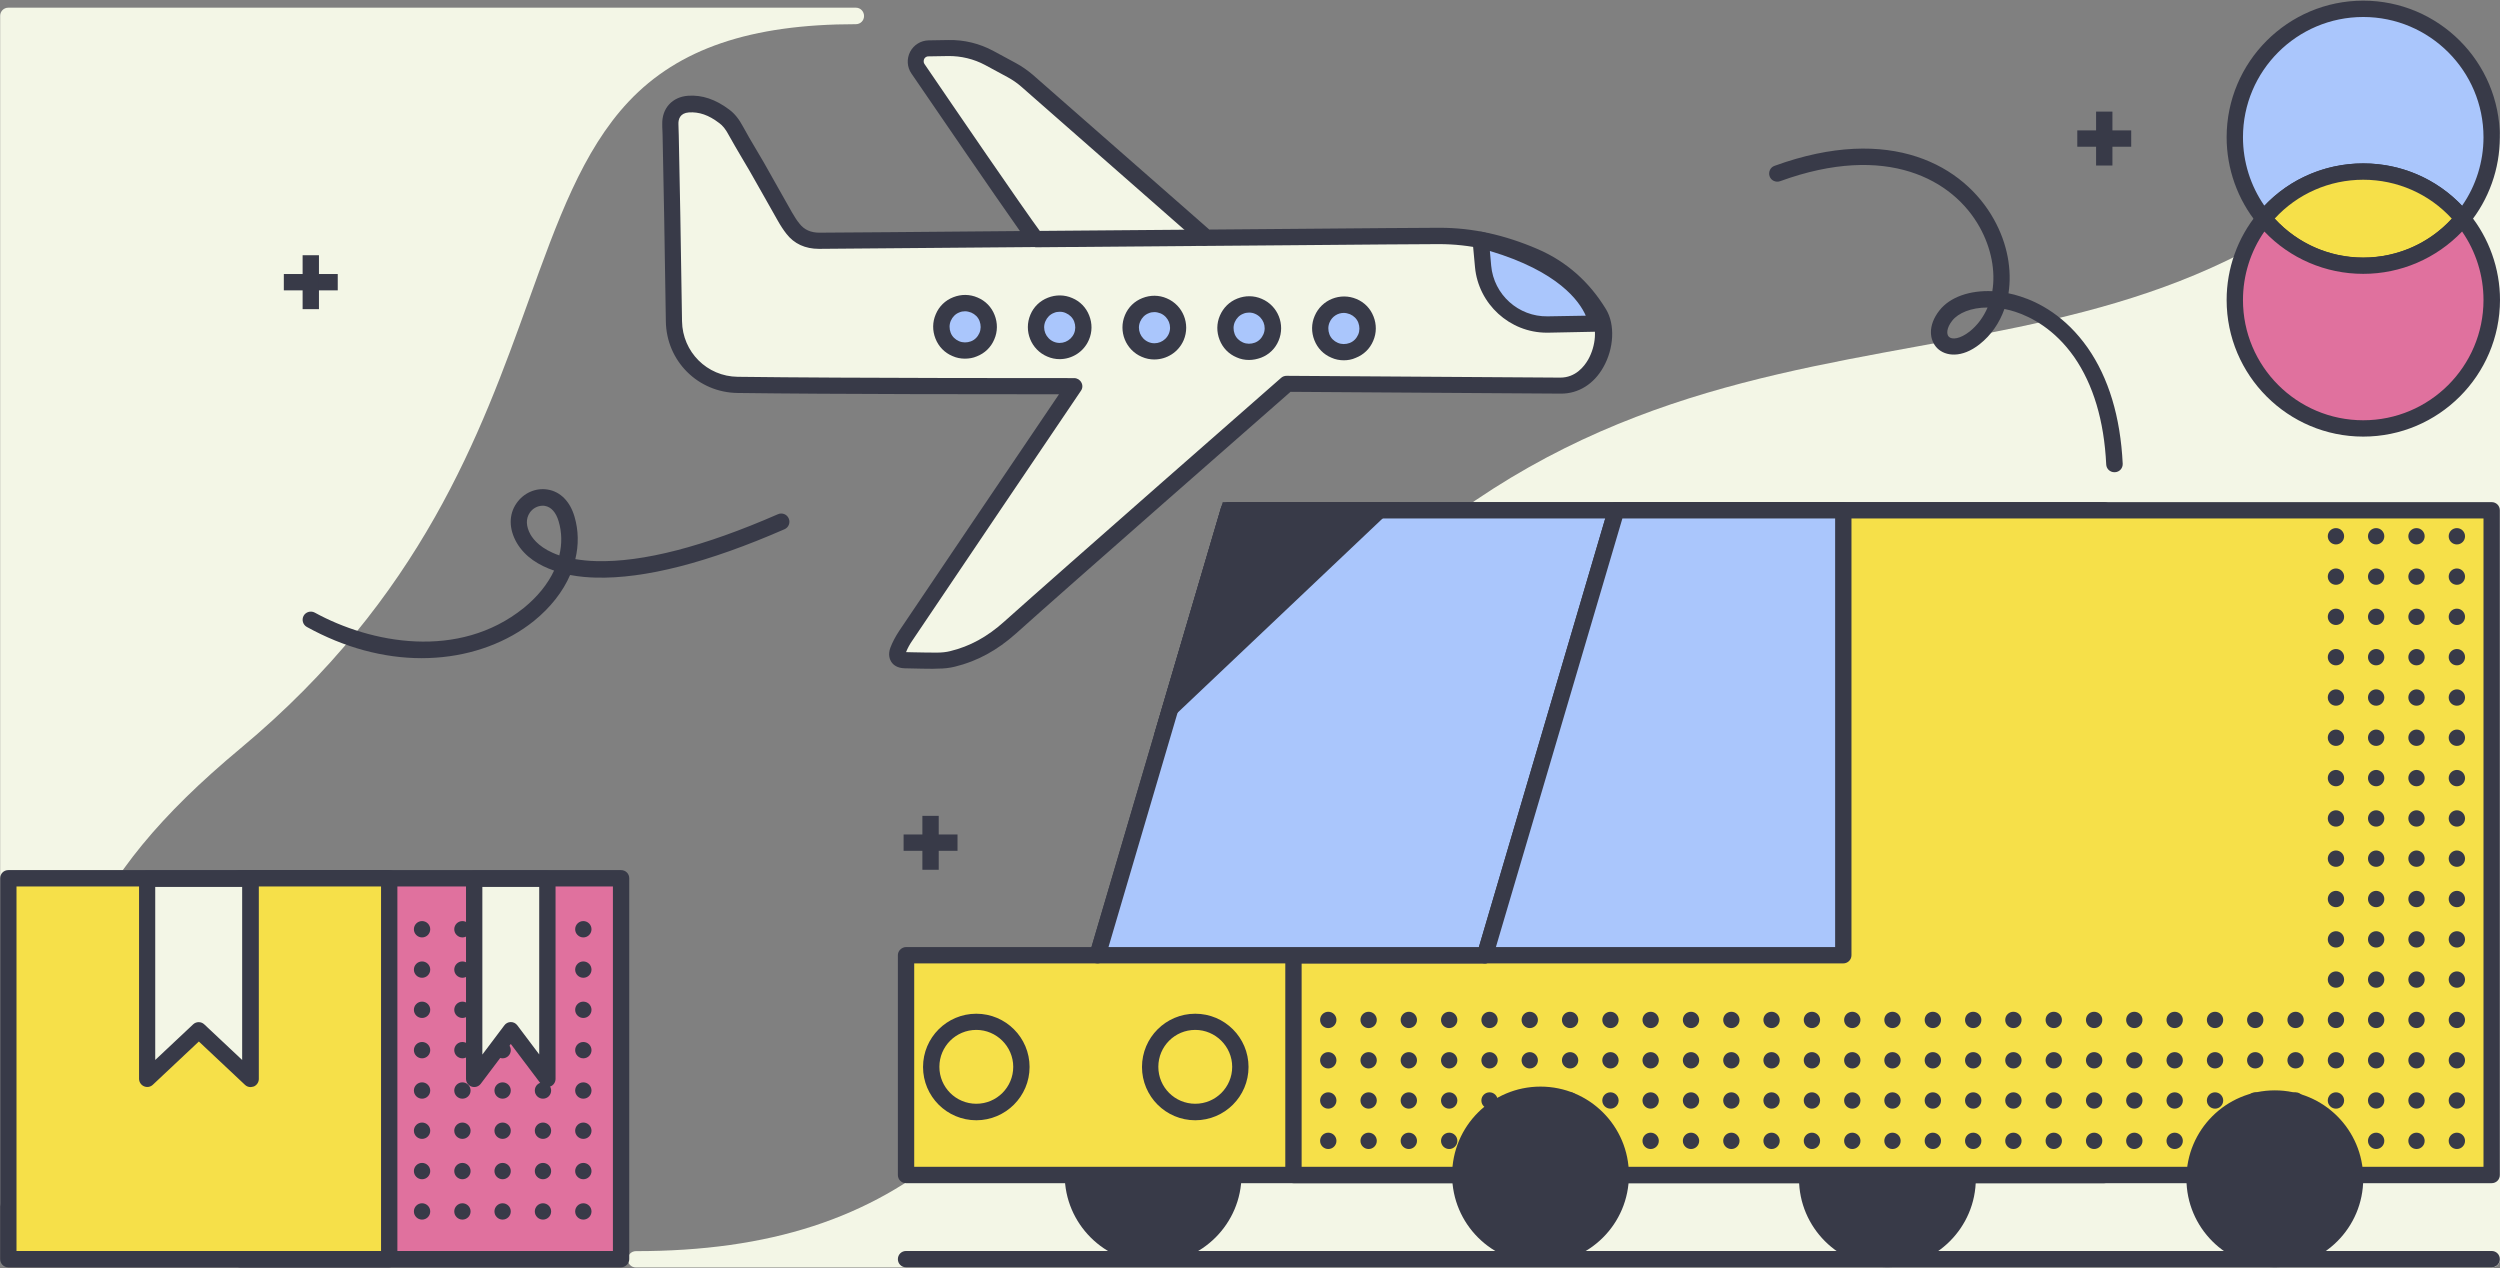 <?xml version="1.0" encoding="UTF-8"?>
<svg width="1530px" height="776px" viewBox="0 0 1530 776" version="1.1" xmlns="http://www.w3.org/2000/svg" xmlns:xlink="http://www.w3.org/1999/xlink">
    <rect x="0" y="0" width="1530" height="776" fill="#808080" stroke="none"/>
    <!-- Generator: Sketch 59.1 (86144) - https://sketch.com -->
    <title>abstract-shipping</title>
    <desc>Created with Sketch.</desc>
    <g id="Page-1" stroke="none" stroke-width="1" fill="none" fill-rule="evenodd">
        <g id="abstract-shipping" transform="translate(-195, -152)" fill-rule="nonzero">
            <g id="Group" transform="translate(195, 152)">
                <path d="M1513,62.2 C1502,58 1489.7,61 1481.6,70 C1388.2,172.8 1284.2,191.8 1174,211.9 C1060.1,232.7 942.4,254.1 826.9,369.4 C767.9,428.3 728.6,494.3 694,552.6 C659.9,610 627.6,664.2 582.3,703 C532.2,745.8 470.9,765.7 389.2,765.7 C386.4,765.7 384.2,767.9 384.2,770.7 C384.2,773.5 386.4,775.7 389.2,775.7 L1525,775.7 C1527.8,775.7 1530,773.5 1530,770.7 L1530,87.2 C1529.9,75.8 1523.4,66.2 1513,62.2 Z" id="Path" fill="#F3F6E6"></path>
                <g transform="translate(549, 307)">
                    <path d="M606.1,360.3 C576.3,360.3 552,384.6 552,414.4 C552,444.2 576.3,468.5 606.1,468.5 C635.9,468.5 660.2,444.2 660.2,414.4 C660.2,384.6 636,360.3 606.1,360.3 Z" id="Path" fill="#383A48"></path>
                    <path d="M156.7,358 C126.9,358 102.6,382.3 102.6,412.1 C102.6,441.9 126.9,466.2 156.7,466.2 C186.5,466.2 210.8,441.9 210.8,412.1 C210.8,382.3 186.5,358 156.7,358 Z" id="Path" fill="#383A48"></path>
                    <g>
                        <polygon id="Path" fill="#F6E049" points="738.8 5.3 203 5.3 122.7 277.6 5.5 277.6 5.5 412.1 738.8 412.1"></polygon>
                        <path d="M738.8,417.1 L5.5,417.1 C2.7,417.1 0.5,414.9 0.5,412.1 L0.5,277.6 C0.5,276.3 1,275 2,274.1 C2.9,273.2 4.2,272.6 5.5,272.6 L119,272.6 L198.2,3.9 C198.8,1.8 200.8,0.3 203,0.3 L738.8,0.3 C741.6,0.3 743.8,2.5 743.8,5.3 L743.8,412.1 C743.8,414.9 741.6,417.1 738.8,417.1 Z M10.5,407.1 L733.8,407.1 L733.8,10.3 L206.7,10.3 L127.5,279 C126.9,281.1 124.9,282.6 122.7,282.6 L10.5,282.6 L10.5,407.1 Z" id="Shape" fill="#383A48"></path>
                    </g>
                    <g transform="translate(237, 0)">
                        <polygon id="Path" fill="#F6E049" points="738.9 5.3 203.1 5.3 122.8 277.6 5.6 277.6 5.6 412.1 738.9 412.1"></polygon>
                        <path d="M738.9,417.1 L5.6,417.1 C2.8,417.1 0.6,414.9 0.6,412.1 L0.6,277.6 C0.6,276.3 1.1,275 2.1,274.1 C3,273.2 4.3,272.6 5.6,272.6 L119.1,272.6 L198.3,3.9 C198.9,1.8 200.9,0.3 203.1,0.3 L738.9,0.3 C741.7,0.3 743.9,2.5 743.9,5.3 L743.9,412.1 C743.9,414.9 741.7,417.1 738.9,417.1 Z M10.6,407.1 L733.9,407.1 L733.9,10.3 L206.8,10.3 L127.6,279 C127,281.1 125,282.6 122.8,282.6 L10.6,282.6 L10.6,407.1 Z" id="Shape" fill="#383A48"></path>
                    </g>
                    <g transform="translate(258, 16)" fill="#383A48" id="Oval">
                        <circle cx="696.6" cy="5.2" r="5"></circle>
                        <circle cx="696.6" cy="29.9" r="5"></circle>
                        <circle cx="696.6" cy="54.5" r="5"></circle>
                        <circle cx="696.6" cy="79.2" r="5"></circle>
                        <circle cx="696.6" cy="103.9" r="5"></circle>
                        <circle cx="696.6" cy="128.5" r="5"></circle>
                        <circle cx="696.6" cy="153.2" r="5"></circle>
                        <circle cx="696.6" cy="177.9" r="5"></circle>
                        <circle cx="696.6" cy="202.5" r="5"></circle>
                        <circle cx="696.6" cy="227.2" r="5"></circle>
                        <circle cx="696.6" cy="251.9" r="5"></circle>
                        <circle cx="696.6" cy="276.5" r="5"></circle>
                        <circle cx="696.6" cy="301.2" r="5"></circle>
                        <circle cx="696.6" cy="325.9" r="5"></circle>
                        <circle cx="696.6" cy="350.5" r="5"></circle>
                        <circle cx="696.6" cy="375.2" r="5"></circle>
                        <circle cx="671.9" cy="5.2" r="5"></circle>
                        <circle cx="671.9" cy="29.9" r="5"></circle>
                        <circle cx="671.9" cy="54.5" r="5"></circle>
                        <circle cx="671.9" cy="79.2" r="5"></circle>
                        <circle cx="671.9" cy="103.9" r="5"></circle>
                        <circle cx="671.9" cy="128.5" r="5"></circle>
                        <circle cx="671.9" cy="153.2" r="5"></circle>
                        <circle cx="671.9" cy="177.9" r="5"></circle>
                        <circle cx="671.9" cy="202.5" r="5"></circle>
                        <circle cx="671.9" cy="227.2" r="5"></circle>
                        <circle cx="671.9" cy="251.9" r="5"></circle>
                        <circle cx="671.9" cy="276.5" r="5"></circle>
                        <circle cx="671.9" cy="301.2" r="5"></circle>
                        <circle cx="671.9" cy="325.9" r="5"></circle>
                        <circle cx="671.9" cy="350.5" r="5"></circle>
                        <circle cx="671.9" cy="375.2" r="5"></circle>
                        <circle cx="647.2" cy="5.2" r="5"></circle>
                        <circle cx="647.2" cy="29.9" r="5"></circle>
                        <circle cx="647.2" cy="54.5" r="5"></circle>
                        <circle cx="647.2" cy="79.2" r="5"></circle>
                        <circle cx="647.2" cy="103.9" r="5"></circle>
                        <circle cx="647.2" cy="128.5" r="5"></circle>
                        <circle cx="647.2" cy="153.2" r="5"></circle>
                        <circle cx="647.2" cy="177.9" r="5"></circle>
                        <circle cx="647.2" cy="202.5" r="5"></circle>
                        <circle cx="647.2" cy="227.2" r="5"></circle>
                        <circle cx="647.2" cy="251.9" r="5"></circle>
                        <circle cx="647.2" cy="276.5" r="5"></circle>
                        <circle cx="647.2" cy="301.2" r="5"></circle>
                        <circle cx="647.2" cy="325.9" r="5"></circle>
                        <circle cx="647.2" cy="350.5" r="5"></circle>
                        <circle cx="647.2" cy="375.2" r="5"></circle>
                        <circle cx="622.6" cy="5.2" r="5"></circle>
                        <circle cx="622.6" cy="29.9" r="5"></circle>
                        <circle cx="622.6" cy="54.5" r="5"></circle>
                        <circle cx="622.6" cy="79.2" r="5"></circle>
                        <circle cx="622.6" cy="103.9" r="5"></circle>
                        <circle cx="622.6" cy="128.5" r="5"></circle>
                        <circle cx="622.6" cy="153.2" r="5"></circle>
                        <circle cx="622.6" cy="177.9" r="5"></circle>
                        <circle cx="622.6" cy="202.5" r="5"></circle>
                        <circle cx="622.6" cy="227.2" r="5"></circle>
                        <circle cx="622.6" cy="251.9" r="5"></circle>
                        <circle cx="622.6" cy="276.5" r="5"></circle>
                        <circle cx="622.6" cy="301.2" r="5"></circle>
                        <circle cx="622.6" cy="325.9" r="5"></circle>
                        <circle cx="622.6" cy="350.5" r="5"></circle>
                        <circle cx="622.6" cy="375.2" r="5"></circle>
                        <circle cx="597.9" cy="301.2" r="5"></circle>
                        <circle cx="597.9" cy="325.9" r="5"></circle>
                        <circle cx="597.9" cy="350.5" r="5"></circle>
                        <circle cx="597.9" cy="375.2" r="5"></circle>
                        <circle cx="573.2" cy="301.2" r="5"></circle>
                        <circle cx="573.2" cy="325.9" r="5"></circle>
                        <circle cx="573.2" cy="350.5" r="5"></circle>
                        <circle cx="573.2" cy="375.2" r="5"></circle>
                        <circle cx="548.6" cy="301.2" r="5"></circle>
                        <circle cx="548.6" cy="325.9" r="5"></circle>
                        <circle cx="548.6" cy="350.5" r="5"></circle>
                        <circle cx="548.6" cy="375.2" r="5"></circle>
                        <circle cx="523.9" cy="301.2" r="5"></circle>
                        <circle cx="523.9" cy="325.9" r="5"></circle>
                        <circle cx="523.9" cy="350.5" r="5"></circle>
                        <circle cx="523.9" cy="375.2" r="5"></circle>
                        <circle cx="499.2" cy="301.2" r="5"></circle>
                        <circle cx="499.2" cy="325.9" r="5"></circle>
                        <circle cx="499.2" cy="350.5" r="5"></circle>
                        <circle cx="499.2" cy="375.2" r="5"></circle>
                        <circle cx="474.6" cy="301.2" r="5"></circle>
                        <circle cx="474.6" cy="325.9" r="5"></circle>
                        <circle cx="474.6" cy="350.5" r="5"></circle>
                        <circle cx="474.6" cy="375.2" r="5"></circle>
                        <circle cx="449.9" cy="301.2" r="5"></circle>
                        <circle cx="449.9" cy="325.9" r="5"></circle>
                        <circle cx="449.9" cy="350.5" r="5"></circle>
                        <circle cx="449.9" cy="375.2" r="5"></circle>
                        <circle cx="425.2" cy="301.2" r="5"></circle>
                        <circle cx="425.2" cy="325.9" r="5"></circle>
                        <circle cx="425.2" cy="350.5" r="5"></circle>
                        <circle cx="425.2" cy="375.2" r="5"></circle>
                        <circle cx="400.6" cy="301.2" r="5"></circle>
                        <circle cx="400.6" cy="325.9" r="5"></circle>
                        <circle cx="400.6" cy="350.5" r="5"></circle>
                        <circle cx="400.6" cy="375.2" r="5"></circle>
                        <circle cx="375.9" cy="301.2" r="5"></circle>
                        <circle cx="375.9" cy="325.9" r="5"></circle>
                        <circle cx="375.9" cy="350.5" r="5"></circle>
                        <circle cx="375.9" cy="375.2" r="5"></circle>
                        <circle cx="351.2" cy="301.2" r="5"></circle>
                        <circle cx="351.2" cy="325.9" r="5"></circle>
                        <circle cx="351.2" cy="350.5" r="5"></circle>
                        <circle cx="351.2" cy="375.2" r="5"></circle>
                        <circle cx="326.6" cy="301.2" r="5"></circle>
                        <circle cx="326.6" cy="325.9" r="5"></circle>
                        <circle cx="326.6" cy="350.5" r="5"></circle>
                        <circle cx="326.6" cy="375.2" r="5"></circle>
                        <circle cx="301.9" cy="301.2" r="5"></circle>
                        <circle cx="301.9" cy="325.9" r="5"></circle>
                        <circle cx="301.9" cy="350.5" r="5"></circle>
                        <circle cx="301.9" cy="375.2" r="5"></circle>
                        <circle cx="277.2" cy="301.2" r="5"></circle>
                        <circle cx="277.2" cy="325.9" r="5"></circle>
                        <circle cx="277.2" cy="350.5" r="5"></circle>
                        <circle cx="277.2" cy="375.2" r="5"></circle>
                        <circle cx="252.6" cy="301.2" r="5"></circle>
                        <circle cx="252.6" cy="325.9" r="5"></circle>
                        <circle cx="252.6" cy="350.5" r="5"></circle>
                        <circle cx="252.6" cy="375.2" r="5"></circle>
                        <circle cx="227.9" cy="301.2" r="5"></circle>
                        <circle cx="227.9" cy="325.9" r="5"></circle>
                        <circle cx="227.9" cy="350.5" r="5"></circle>
                        <circle cx="227.9" cy="375.2" r="5"></circle>
                        <circle cx="203.2" cy="301.2" r="5"></circle>
                        <circle cx="203.2" cy="325.9" r="5"></circle>
                        <circle cx="203.2" cy="350.5" r="5"></circle>
                        <circle cx="203.2" cy="375.2" r="5"></circle>
                        <circle cx="178.6" cy="301.2" r="5"></circle>
                        <circle cx="178.6" cy="325.9" r="5"></circle>
                        <circle cx="178.6" cy="350.5" r="5"></circle>
                        <circle cx="178.6" cy="375.2" r="5"></circle>
                        <circle cx="153.9" cy="301.2" r="5"></circle>
                        <circle cx="153.9" cy="325.9" r="5"></circle>
                        <circle cx="153.9" cy="350.5" r="5"></circle>
                        <circle cx="153.9" cy="375.2" r="5"></circle>
                        <circle cx="129.2" cy="301.2" r="5"></circle>
                        <circle cx="129.2" cy="325.9" r="5"></circle>
                        <circle cx="129.2" cy="350.5" r="5"></circle>
                        <circle cx="129.2" cy="375.2" r="5"></circle>
                        <circle cx="104.6" cy="301.2" r="5"></circle>
                        <circle cx="104.6" cy="325.9" r="5"></circle>
                        <circle cx="104.6" cy="350.5" r="5"></circle>
                        <circle cx="104.6" cy="375.2" r="5"></circle>
                        <circle cx="79.9" cy="301.2" r="5"></circle>
                        <circle cx="79.9" cy="325.9" r="5"></circle>
                        <circle cx="79.9" cy="350.5" r="5"></circle>
                        <circle cx="79.9" cy="375.2" r="5"></circle>
                        <circle cx="55.2" cy="301.2" r="5"></circle>
                        <circle cx="55.2" cy="325.9" r="5"></circle>
                        <circle cx="55.2" cy="350.5" r="5"></circle>
                        <circle cx="55.2" cy="375.2" r="5"></circle>
                        <circle cx="30.6" cy="301.2" r="5"></circle>
                        <circle cx="30.6" cy="325.9" r="5"></circle>
                        <circle cx="30.6" cy="350.5" r="5"></circle>
                        <circle cx="30.6" cy="375.2" r="5"></circle>
                        <circle cx="5.9" cy="301.2" r="5"></circle>
                        <circle cx="5.9" cy="325.9" r="5"></circle>
                        <circle cx="5.9" cy="350.5" r="5"></circle>
                        <circle cx="5.9" cy="375.2" r="5"></circle>
                    </g>
                    <circle id="Oval" fill="#383A48" cx="843.2" cy="414.4" r="54.1"></circle>
                    <circle id="Oval" fill="#383A48" cx="393.8" cy="412.1" r="54.1"></circle>
                    <g transform="translate(117, 0)">
                        <polygon id="Path" fill="#AAC6FC" points="5.7 277.6 242.8 277.6 323.1 5.3 86 5.3"></polygon>
                        <path d="M242.8,282.6 L5.7,282.6 C4.1,282.6 2.6,281.9 1.7,280.6 C0.8,279.3 0.5,277.7 0.9,276.2 L81.2,3.9 C81.8,1.8 83.8,0.3 86,0.3 L323.1,0.3 C324.7,0.3 326.2,1 327.1,2.3 C328,3.6 328.3,5.2 327.9,6.7 L247.6,279 C247,281.2 245,282.6 242.8,282.6 Z M12.4,272.6 L239.1,272.6 L316.4,10.3 L89.7,10.3 L12.4,272.6 Z" id="Shape" fill="#383A48"></path>
                    </g>
                    <g transform="translate(354, 0)">
                        <polygon id="Path" fill="#AAC6FC" points="5.8 277.6 225.1 277.6 225.1 5.3 86.1 5.3"></polygon>
                        <path d="M225.1,282.6 L5.8,282.6 C4.2,282.6 2.7,281.9 1.8,280.6 C0.9,279.3 0.6,277.7 1,276.2 L81.3,3.9 C81.9,1.8 83.9,0.3 86.1,0.3 L225.1,0.3 C227.9,0.3 230.1,2.5 230.1,5.3 L230.1,277.6 C230.1,280.4 227.8,282.6 225.1,282.6 Z M12.5,272.6 L220.1,272.6 L220.1,10.3 L89.9,10.3 L12.5,272.6 Z" id="Shape" fill="#383A48"></path>
                    </g>
                    <g transform="translate(149, 313)">
                        <circle id="Oval" fill="#F6E049" cx="33.5" cy="32.9" r="27.6"></circle>
                        <path d="M33.5,65.6 C15.5,65.6 0.9,51 0.9,33 C0.9,15 15.5,0.4 33.5,0.4 C51.5,0.4 66.1,15 66.1,33 C66.1,51 51.5,65.6 33.5,65.6 Z M33.5,10.3 C21,10.3 10.9,20.4 10.9,32.9 C10.9,45.4 21,55.5 33.5,55.5 C46,55.5 56.1,45.4 56.1,32.9 C56.1,20.5 45.9,10.3 33.5,10.3 Z" id="Shape" fill="#383A48"></path>
                    </g>
                    <g transform="translate(15, 313)">
                        <circle id="Oval" fill="#F6E049" cx="33.5" cy="32.9" r="27.6"></circle>
                        <path d="M33.5,65.6 C15.5,65.6 0.9,51 0.9,33 C0.9,15 15.5,0.4 33.5,0.4 C51.5,0.4 66.1,15 66.1,33 C66.1,51 51.4,65.6 33.5,65.6 Z M33.5,10.3 C21,10.3 10.9,20.4 10.9,32.9 C10.9,45.4 21,55.5 33.5,55.5 C46,55.5 56.1,45.4 56.1,32.9 C56.1,20.5 45.9,10.3 33.5,10.3 Z" id="Shape" fill="#383A48"></path>
                    </g>
                </g>
                <path d="M523.8,4.7 L5.1,4.7 C2.3,4.7 0.1,6.9 0.1,9.7 L0.1,736.1 C0.1,738.7 2.1,740.9 4.7,741.1 C4.8,741.1 5,741.1 5.1,741.1 C7.5,741.1 9.7,739.3 10,736.9 C31.1,599.9 48.4,540.3 147.3,457.9 C258.2,365.5 294.3,265 323.4,184.3 C341.2,134.9 356.5,92.2 384.7,62.2 C415.2,29.8 459.4,14.8 523.8,14.8 C526.6,14.8 528.8,12.6 528.8,9.8 C528.8,7 526.6,4.7 523.8,4.7 Z" id="Path" fill="#F3F6E6"></path>
                <g transform="translate(142, 532)">
                    <rect id="Rectangle" fill="#E0719E" x="5" y="5.5" width="233.1" height="233.1"></rect>
                    <path d="M238.1,243.6 L5,243.6 C2.2,243.6 0,241.4 0,238.6 L0,5.5 C0,2.7 2.2,0.5 5,0.5 L238.1,0.5 C240.9,0.5 243.1,2.7 243.1,5.5 L243.1,238.6 C243.1,241.3 240.8,243.6 238.1,243.6 Z M10,233.6 L233.1,233.6 L233.1,10.5 L10,10.5 L10,233.6 Z" id="Shape" fill="#383A48"></path>
                </g>
                <g transform="translate(253, 563)" fill="#383A48" id="Oval">
                    <circle cx="104" cy="5.7" r="5"></circle>
                    <circle cx="104" cy="30.4" r="5"></circle>
                    <circle cx="104" cy="55" r="5"></circle>
                    <circle cx="104" cy="79.7" r="5"></circle>
                    <circle cx="104" cy="104.4" r="5"></circle>
                    <circle cx="104" cy="129" r="5"></circle>
                    <circle cx="104" cy="153.7" r="5"></circle>
                    <circle cx="104" cy="178.4" r="5"></circle>
                    <circle cx="79.3" cy="5.7" r="5"></circle>
                    <circle cx="79.3" cy="30.4" r="5"></circle>
                    <circle cx="79.3" cy="55" r="5"></circle>
                    <circle cx="79.3" cy="79.7" r="5"></circle>
                    <circle cx="79.3" cy="104.4" r="5"></circle>
                    <circle cx="79.3" cy="129" r="5"></circle>
                    <circle cx="79.3" cy="153.7" r="5"></circle>
                    <circle cx="79.3" cy="178.4" r="5"></circle>
                    <circle cx="54.6" cy="5.7" r="5"></circle>
                    <circle cx="54.6" cy="30.4" r="5"></circle>
                    <circle cx="54.6" cy="55" r="5"></circle>
                    <circle cx="54.6" cy="79.7" r="5"></circle>
                    <circle cx="54.6" cy="104.4" r="5"></circle>
                    <circle cx="54.6" cy="129" r="5"></circle>
                    <circle cx="54.6" cy="153.7" r="5"></circle>
                    <circle cx="54.6" cy="178.4" r="5"></circle>
                    <circle cx="30" cy="5.7" r="5"></circle>
                    <circle cx="30" cy="30.4" r="5"></circle>
                    <circle cx="30" cy="55" r="5"></circle>
                    <circle cx="30" cy="79.7" r="5"></circle>
                    <circle cx="30" cy="104.4" r="5"></circle>
                    <circle cx="30" cy="129" r="5"></circle>
                    <circle cx="30" cy="153.7" r="5"></circle>
                    <circle cx="30" cy="178.4" r="5"></circle>
                    <circle cx="5.3" cy="5.7" r="5"></circle>
                    <circle cx="5.3" cy="30.4" r="5"></circle>
                    <circle cx="5.3" cy="55" r="5"></circle>
                    <circle cx="5.3" cy="79.7" r="5"></circle>
                    <circle cx="5.3" cy="104.4" r="5"></circle>
                    <circle cx="5.3" cy="129" r="5"></circle>
                    <circle cx="5.3" cy="153.7" r="5"></circle>
                    <circle cx="5.3" cy="178.4" r="5"></circle>
                </g>
                <g transform="translate(0, 532)">
                    <rect id="Rectangle" fill="#F6E049" x="5.1" y="5.5" width="233.1" height="233.1"></rect>
                    <path d="M238.1,243.6 L5.1,243.6 C2.3,243.6 0.1,241.4 0.1,238.6 L0.1,5.5 C0.1,2.7 2.3,0.5 5.1,0.5 L238.2,0.5 C241,0.5 243.2,2.7 243.2,5.5 L243.2,238.6 C243.1,241.3 240.9,243.6 238.1,243.6 Z M10.1,233.6 L233.2,233.6 L233.2,10.5 L10.1,10.5 L10.1,233.6 Z" id="Shape" fill="#383A48"></path>
                </g>
                <g transform="translate(85, 532)">
                    <polygon id="Path" fill="#F3F6E6" points="68.3 128.3 36.6 98.5 5 128.3 5 5.8 68.3 5.8"></polygon>
                    <path d="M68.3,133.3 C67.1,133.3 65.8,132.8 64.9,131.9 L36.7,105.4 L8.5,131.9 C7,133.3 4.9,133.6 3.1,132.8 C1.3,132 0.1,130.2 0.1,128.2 L0.1,5.8 C0.1,3 2.3,0.8 5.1,0.8 L68.4,0.8 C71.2,0.8 73.4,3 73.4,5.8 L73.4,128.3 C73.4,130.3 72.2,132.1 70.4,132.9 C69.6,133.1 68.9,133.3 68.3,133.3 Z M10,10.8 L10,116.7 L33.2,94.9 C35.1,93.1 38.1,93.1 40,94.9 L63.2,116.7 L63.2,10.8 L10,10.8 Z" id="Shape" fill="#383A48"></path>
                </g>
                <g transform="translate(285, 532)">
                    <polygon id="Path" fill="#F3F6E6" points="50 128.3 27.6 98.5 5.1 128.3 5.1 5.8 50 5.8"></polygon>
                    <path d="M50,133.3 C48.5,133.3 47,132.6 46,131.3 L27.6,106.9 L9.2,131.3 C7.9,133 5.7,133.7 3.6,133 C1.6,132.3 0.2,130.4 0.2,128.3 L0.2,5.8 C0.2,3 2.4,0.8 5.2,0.8 L50,0.8 C52.8,0.8 55,3 55,5.8 L55,128.3 C55,130.4 53.6,132.4 51.6,133 C51,133.2 50.5,133.3 50,133.3 Z M27.6,93.5 C29.2,93.5 30.6,94.2 31.6,95.5 L45,113.3 L45,10.8 L10.2,10.8 L10.2,113.4 L23.6,95.6 C24.5,94.3 26,93.5 27.6,93.5 Z" id="Shape" fill="#383A48"></path>
                </g>
                <g transform="translate(405, 24)">
                    <g>
                        <path d="M533.8,133.1 C515.1,125 495.7,120.3 475.4,120.4 C460.9,120.4 404.1,120.9 332.9,121.5 C311.8,102.8 241.6,41.3 223.4,25.4 C220.5,22.9 217.4,20.7 214,18.9 L200.3,11.5 C192.6,7.3 183.9,5.3 175.2,5.396 L163.1,5.6 C156.8,5.7 153.1,12.8 156.7,18.1 C174.6,44.3 216,105 228.7,122.3 C162.2,122.9 106.2,123.3 96.5,123.4 C90,123.4 84.4,121.3 80.3,116.1 C78.4,113.6 76.7,111 75.1,108.3 C69.3,98.3 63.7,88.1 57.9,78.1 C53.7,70.8 49.2,63.6 45.2,56.2 C43.3,52.7 41.1,49.6 38,47.3 C31.6,42.4 24.5,39.4 16.3,39.9 C9.3,40.4 5.1,45.1 5.198,52.1 C5.198,54.4 5.4,56.6 5.5,58.8 C6.1,79.5 6.9,134.8 7.5,172.8 C7.8,194.2 25.1,211.5 46.5,211.7 C115.8,212.7 252.5,212.5 252.5,212.5 C252.5,212.5 155.7,355.8 149.5,365.1 C147.6,368 145.9,371.1 144.7,374.4 C143.3,378.1 145,380.2 149,380.3 C155.5,380.4 162,380.7 168.5,380.6 C171.7,380.6 174.9,380.3 178,379.5 C191.4,376.2 203,369.5 213.3,360.3 C247.9,329.2 382.7,211.1 382.7,211.1 L550.2,212.2 C572.5,212.2 581.7,181.9 573.4,168.1 C565.5,155.2 553.2,141.5 533.8,133.1 Z" id="Path" fill="#F3F6E6"></path>
                        <path d="M165.8,385.3 C161.6,385.3 157.5,385.2 153.4,385.1 C151.8,385.1 150.2,385 148.7,385 C144,384.9 141.6,382.8 140.5,381.1 C139.6,379.7 138.3,376.8 139.9,372.4 C141.2,369 143,365.6 145.3,362.1 C150.6,354.1 222.8,247.3 243.1,217.3 C210.9,217.3 104.5,217.3 46.4,216.5 C22.1,216.2 2.8,196.9 2.5,172.6 C1.9,131.8 1,79 0.5,58.7 C0.5,57.7 0.4,56.8 0.4,55.8 C0.295,54.5 0.295,53.2 0.295,51.9 C0.1,42.2 6.5,35.3 16.1,34.6 C24.7,34 32.9,36.8 41.2,43 C44.6,45.5 47.3,48.9 49.8,53.6 C52.2,58.1 54.9,62.6 57.5,67 C59.1,69.8 60.8,72.6 62.5,75.5 C65.3,80.4 68.1,85.4 70.9,90.4 C73.8,95.5 76.7,100.6 79.6,105.8 C81.3,108.8 82.8,111.1 84.4,113 C87.2,116.6 91.2,118.4 96.5,118.4 C96.5,118.4 96.6,118.4 96.6,118.4 C106.2,118.4 162.3,117.9 219.2,117.4 C202.6,93.9 168.2,43.5 152.8,21 C150.1,17.1 149.8,12 152,7.7 C154.2,3.5 158.5,0.8 163.3,0.7 L175.4,0.5 C185,0.3 194.5,2.6 203,7.2 L216.7,14.6 C220.4,16.6 223.8,19 227,21.7 C235.7,29.3 310.9,95.2 335.1,116.5 L383.1,116.1 C430.5,115.7 464.8,115.4 475.7,115.4 C475.8,115.4 476,115.4 476.1,115.4 C496.2,115.4 515.8,119.7 536.2,128.5 L536.2,128.5 C553.7,136.1 567.7,148.5 577.9,165.3 C583.5,174.6 582.8,189.2 576.2,200.8 C570.4,211.1 561,216.9 550.4,216.9 L384.8,215.8 C370.2,228.6 249.1,334.7 216.8,363.7 C205.3,374 193,380.7 179.4,384 C176.2,384.8 172.8,385.2 168.8,385.2 C167.5,385.3 166.6,385.3 165.8,385.3 Z M149.5,375.1 C150.9,375.1 152.2,375.2 153.6,375.2 C158.4,375.3 163.4,375.4 168.2,375.4 C171.4,375.4 174.1,375.1 176.5,374.5 C188.5,371.6 199.3,365.7 209.6,356.4 C243.9,325.7 377.7,208.4 379.1,207.2 C380,206.4 381.2,206 382.4,206 C382.4,206 382.4,206 382.4,206 L549.9,207.1 C559.3,207.1 564.6,200.2 567,196 C571.7,187.6 572.5,176.7 568.8,170.5 C559.8,155.5 547.3,144.4 531.7,137.7 L531.7,137.7 C512.6,129.4 494.3,125.4 475.6,125.4 C475.5,125.4 475.4,125.4 475.3,125.4 C464.4,125.4 430.2,125.7 382.8,126.1 L332.9,126.5 C331.7,126.5 330.5,126.1 329.6,125.2 C307.1,105.4 229,36.9 220.1,29.1 C217.5,26.8 214.7,24.9 211.6,23.2 L197.9,15.8 C191,12.1 183.1,10.2 175.3,10.3 L163.2,10.5 C161.6,10.5 160.8,11.6 160.6,12.1 C160.4,12.6 159.9,13.8 160.8,15.2 C178.2,40.7 220,102 232.7,119.2 C233.8,120.7 234,122.7 233.1,124.4 C232.3,126.1 230.5,127.1 228.7,127.2 C168.7,127.7 106.6,128.2 96.4,128.3 C96.3,128.3 96.3,128.3 96.2,128.3 C87.8,128.3 81,125.2 76.3,119.1 C74.5,116.8 72.7,114.1 70.8,110.7 C67.9,105.6 65,100.4 62.1,95.3 C59.3,90.4 56.5,85.4 53.7,80.5 C52.1,77.7 50.4,74.9 48.8,72.2 C46.2,67.7 43.4,63.1 40.9,58.5 C39.1,55.1 37.3,52.8 35,51.2 C28.7,46.4 22.9,44.4 16.6,44.8 C11.2,45.2 10.1,48.9 10.2,51.9 C10.2,53.1 10.3,54.3 10.3,55.5 C10.3,56.5 10.4,57.6 10.4,58.6 C10.9,78.9 11.8,131.8 12.4,172.6 C12.7,191.4 27.7,206.4 46.5,206.6 C115,207.5 251.1,207.4 252.4,207.4 C252.4,207.4 252.4,207.4 252.4,207.4 C254.2,207.4 255.9,208.4 256.8,210.1 C257.7,211.7 257.6,213.7 256.5,215.2 C255.5,216.6 159.6,358.6 153.5,367.8 C151.8,370.2 150.5,372.6 149.5,375.1 Z" id="Shape" fill="#383A48"></path>
                    </g>
                    <g transform="translate(496, 117)">
                        <path d="M5.2,5.8 L6.7,22 C8.5,42.4 25.8,57.9 46.3,57.5 L76.2,56.9 C76.2,57 73.9,24 5.2,5.8 Z" id="Path" fill="#AAC6FC"></path>
                        <path d="M45.6,62.6 C23,62.6 3.8,45.1 1.7,22.5 L0.2,6.3 C0.1,4.7 0.7,3.1 2,2 C3.2,0.9 4.9,0.6 6.5,1 C77.8,19.9 81.1,55.2 81.2,56.7 C81.3,58.1 80.8,59.4 79.9,60.4 C79,61.4 77.7,62 76.3,62 L46.4,62.6 C46.1,62.6 45.8,62.6 45.6,62.6 Z M10.8,12.6 L11.6,21.6 C13.2,39.3 28.3,52.9 46.1,52.6 L69.5,52.2 C65.6,43.3 52.7,25.1 10.8,12.6 Z" id="Shape" fill="#383A48"></path>
                    </g>
                    <g transform="translate(397, 157)">
                        <circle id="Oval" fill="#AAC6FC" cx="20.4" cy="20" r="14.5"></circle>
                        <path d="M20.4,39.5 C17.8,39.5 15.2,39 12.8,37.9 C8,35.9 4.3,32.1 2.4,27.2 C0.5,22.4 0.5,17.1 2.6,12.3 C6.8,2.4 18.3,-2.2 28.2,2 C33,4 36.7,7.8 38.6,12.7 C40.5,17.5 40.5,22.8 38.4,27.6 L38.4,27.6 C36.4,32.4 32.6,36.1 27.7,38 C25.3,39.1 22.8,39.5 20.4,39.5 Z M20.4,10.5 C16.7,10.5 13.2,12.7 11.7,16.3 C10.7,18.6 10.7,21.2 11.6,23.6 C12.5,26 14.4,27.8 16.7,28.8 C19,29.8 21.6,29.8 24,28.9 C26.4,28 28.2,26.1 29.2,23.8 C29.2,23.8 29.2,23.8 29.2,23.8 C30.2,21.5 30.2,18.9 29.3,16.5 C28.4,14.1 26.5,12.3 24.2,11.3 C22.9,10.8 21.6,10.5 20.4,10.5 Z" id="Shape" fill="#383A48"></path>
                    </g>
                    <g transform="translate(339, 157)">
                        <circle id="Oval" fill="#AAC6FC" cx="20.4" cy="19.8" r="14.5"></circle>
                        <path d="M20.4,39.3 C17.8,39.3 15.2,38.8 12.8,37.7 C8,35.7 4.3,31.9 2.4,27 C0.5,22.2 0.5,16.9 2.6,12.1 C4.7,7.3 8.4,3.6 13.3,1.7 C18.1,-0.2 23.4,-0.2 28.2,1.9 C38.1,6.1 42.7,17.6 38.5,27.5 C36.5,32.3 32.7,36 27.8,37.9 C25.3,38.8 22.9,39.3 20.4,39.3 Z M20.4,10.3 C19.2,10.3 18,10.5 16.9,11 C14.5,11.9 12.7,13.8 11.7,16.1 C10.7,18.4 10.7,21 11.6,23.4 C12.5,25.8 14.4,27.6 16.7,28.6 C19,29.6 21.6,29.6 24,28.7 C26.4,27.8 28.2,25.9 29.2,23.6 L29.2,23.6 C31.3,18.8 29,13.2 24.2,11.1 C22.9,10.5 21.7,10.3 20.4,10.3 Z" id="Shape" fill="#383A48"></path>
                    </g>
                    <g transform="translate(281, 156)">
                        <circle id="Oval" fill="#AAC6FC" cx="20.5" cy="20.5" r="14.5"></circle>
                        <path d="M20.4,40 C17.9,40 15.3,39.5 12.8,38.4 C2.9,34.2 -1.7,22.7 2.5,12.8 C4.5,8 8.3,4.3 13.2,2.4 C18,0.5 23.3,0.5 28.1,2.6 C38,6.8 42.6,18.3 38.4,28.2 C38.4,28.2 38.4,28.2 38.4,28.2 C35.2,35.6 28,40 20.4,40 Z M20.5,11 C19.3,11 18.1,11.2 17,11.7 C14.6,12.6 12.8,14.5 11.8,16.8 C9.7,21.6 12,27.2 16.8,29.3 C21.6,31.4 27.2,29.1 29.3,24.3 L29.3,24.3 C31.4,19.5 29.1,13.9 24.3,11.8 C23,11.3 21.7,11 20.5,11 Z" id="Shape" fill="#383A48"></path>
                    </g>
                    <g transform="translate(224, 156)">
                        <circle id="Oval" fill="#AAC6FC" cx="19.5" cy="20.3" r="14.5"></circle>
                        <path d="M19.5,39.8 C17,39.8 14.4,39.3 11.9,38.2 C2,34 -2.6,22.5 1.6,12.6 C3.6,7.8 7.4,4.1 12.3,2.2 C17.1,0.3 22.4,0.3 27.2,2.4 C32,4.4 35.7,8.2 37.6,13.1 C39.5,17.9 39.5,23.2 37.4,28 L37.4,28 C34.3,35.3 27.1,39.8 19.5,39.8 Z M19.5,10.8 C18.3,10.8 17.1,11 16,11.5 C13.6,12.4 11.8,14.3 10.8,16.6 C8.7,21.4 11,27 15.8,29.1 C20.6,31.2 26.2,28.9 28.3,24.1 L28.3,24.1 C29.3,21.8 29.3,19.2 28.4,16.8 C27.5,14.4 25.6,12.6 23.3,11.6 C22,11 20.8,10.8 19.5,10.8 Z" id="Shape" fill="#383A48"></path>
                    </g>
                    <g transform="translate(166, 156)">
                        <circle id="Oval" fill="#AAC6FC" cx="19.6" cy="20" r="14.5"></circle>
                        <path d="M19.5,39.5 C16.9,39.5 14.3,39 11.9,37.9 C7.1,35.9 3.4,32.1 1.5,27.2 C-0.4,22.4 -0.4,17.1 1.7,12.3 C3.7,7.5 7.5,3.8 12.4,1.9 C17.2,5.77315973e-14 22.5,5.77315973e-14 27.3,2.1 C32.1,4.1 35.8,7.9 37.7,12.8 C39.6,17.6 39.6,22.9 37.5,27.7 L37.5,27.7 C35.5,32.5 31.7,36.2 26.8,38.1 C24.5,39.1 22,39.5 19.5,39.5 Z M19.6,10.5 C18.4,10.5 17.2,10.7 16.1,11.2 C13.7,12.1 11.9,14 10.9,16.3 C9.9,18.6 9.9,21.2 10.8,23.6 C11.7,26 13.6,27.8 15.9,28.8 C18.2,29.8 20.8,29.8 23.2,28.9 C25.6,28 27.4,26.1 28.4,23.8 C28.4,23.8 28.4,23.8 28.4,23.8 C29.4,21.5 29.4,18.9 28.5,16.5 C27.6,14.1 25.7,12.3 23.4,11.3 C22.1,10.8 20.8,10.5 19.6,10.5 Z" id="Shape" fill="#383A48"></path>
                    </g>
                    <g transform="translate(228, 116)" fill="#383A48">
                        <line x1="0.5" y1="6.3" x2="104.8" y2="5.5" id="Path"></line>
                        <rect id="Rectangle" transform="translate(52.68, 5.91) rotate(-0.47) translate(-52.68, -5.91) " x="0.528" y="0.91" width="104.304" height="10"></rect>
                    </g>
                </g>
                <path d="M258,402.8 C234.7,402.8 210.6,396.3 187.8,383.7 C185.4,382.4 184.5,379.3 185.8,376.9 C187.1,374.5 190.2,373.6 192.6,374.9 C226.7,393.6 280.6,404.2 320.5,372.1 C328.9,365.3 335.2,357.5 339.1,349.2 C330,346.1 321.3,340.9 316.2,332.1 C311.4,323.7 311.3,314.9 316.1,308 C320.4,301.7 327.9,298.4 335.1,299.6 C342.9,300.8 348.9,306.9 351.6,316.2 C354.1,324.7 354.2,333.5 352.1,342.2 C355.9,342.8 360.1,343.3 364.9,343.4 C393.4,344.2 430.8,334.5 476.1,314.7 C478.6,313.6 481.6,314.7 482.7,317.3 C483.8,319.8 482.7,322.8 480.1,323.9 C433.4,344.3 394.6,354.3 364.6,353.5 C360.2,353.4 354.7,353 348.9,351.9 C344.5,362.1 336.9,371.8 326.8,380 C310.7,393 289.3,401 266.6,402.5 C263.6,402.7 260.8,402.8 258,402.8 Z M332.1,309.5 C329.1,309.5 326,311.1 324.2,313.8 C321.7,317.5 321.9,322.2 324.7,327.2 C326.5,330.3 331.1,336.1 342.3,339.9 C344,332.9 343.9,325.8 341.9,319.1 C340.3,313.6 337.3,310.2 333.4,309.6 C333,309.5 332.6,309.5 332.1,309.5 Z" id="Shape" fill="#383A48"></path>
                <path d="M1294,289 C1291.3,289 1289.1,286.9 1289,284.2 C1287.7,257.4 1281.1,235.4 1269.4,218.5 C1257.4,201.4 1243.1,194 1233.3,190.8 C1231.1,190.1 1228.9,189.5 1226.7,189.1 C1223.7,197.6 1218.6,205.1 1211.5,210.7 C1200.6,219.3 1190.6,218.1 1185.6,213.1 C1180.9,208.4 1179.5,199.4 1187,189.9 C1193.5,181.7 1205.6,177.6 1219.3,178.2 C1221.3,166.1 1218.8,152.1 1211.6,139.1 C1195.4,109.9 1154.7,87.1 1089.4,110.9 C1086.8,111.8 1083.9,110.5 1083,107.9 C1082.1,105.3 1083.4,102.4 1086,101.5 C1157.2,75.6 1202.1,101.5 1220.3,134.3 C1228.6,149.2 1231.4,165.2 1229.2,179.5 C1231.6,180 1234,180.6 1236.4,181.4 C1247.8,185 1264.1,193.5 1277.7,212.9 C1290.5,231.3 1297.7,255.1 1299.1,283.8 C1299.2,286.6 1297.1,288.9 1294.3,289 C1294.1,289 1294,289 1294,289 Z M1216.4,188.2 C1206.3,188.2 1198.4,191.6 1194.8,196.2 C1191.3,200.6 1191.1,204.5 1192.7,206.1 C1194.6,208 1199.5,207.5 1205.4,202.9 C1210.2,199.1 1213.9,194 1216.4,188.2 Z" id="Shape" fill="#383A48"></path>
                <g transform="translate(173, 156)" fill="#383A48">
                    <g transform="translate(0, 11)">
                        <line x1="0.7" y1="5.7" x2="33.6" y2="5.7" id="Path"></line>
                        <rect id="Rectangle" x="0.7" y="0.7" width="33" height="10"></rect>
                    </g>
                    <g transform="translate(12, 0)">
                        <line x1="5.2" y1="33.2" x2="5.2" y2="0.2" id="Path"></line>
                        <rect id="Rectangle" x="0.2" y="0.2" width="10" height="33"></rect>
                    </g>
                </g>
                <g transform="translate(553, 499)" fill="#383A48">
                    <g transform="translate(0, 11)">
                        <line x1="0" y1="5.7" x2="33" y2="5.7" id="Path"></line>
                        <rect id="Rectangle" x="0" y="0.7" width="33" height="10"></rect>
                    </g>
                    <g transform="translate(11, 0)">
                        <line x1="5.5" y1="33.2" x2="5.5" y2="0.3" id="Path"></line>
                        <rect id="Rectangle" x="0.5" y="0.3" width="10" height="33"></rect>
                    </g>
                </g>
                <g transform="translate(1271, 68)" fill="#383A48">
                    <g transform="translate(0, 11)">
                        <line x1="0.3" y1="5.8" x2="33.3" y2="5.8" id="Path"></line>
                        <rect id="Rectangle" x="0.3" y="0.8" width="33" height="10"></rect>
                    </g>
                    <g transform="translate(11, 0)">
                        <line x1="5.8" y1="33.3" x2="5.8" y2="0.3" id="Path"></line>
                        <rect id="Rectangle" x="0.8" y="0.3" width="10" height="33"></rect>
                    </g>
                </g>
                <g transform="translate(1362, 0)">
                    <g>
                        <path d="M162.9,84 C162.9,102.9 156.2,120.2 145.1,133.8 C130.7,116.2 108.8,105 84.3,105 C59.8,105 37.9,116.2 23.5,133.8 C12.4,120.3 5.7,102.9 5.7,84 C5.7,40.6 40.9,5.4 84.3,5.4 C127.7,5.4 162.9,40.6 162.9,84 Z" id="Path" fill="#AAC6FC"></path>
                        <path d="M23.5,138.8 C22,138.8 20.6,138.1 19.6,137 C7.4,122.1 0.7,103.3 0.7,84 C0.7,37.9 38.2,0.4 84.3,0.4 C130.4,0.4 167.9,37.9 167.9,84 C167.9,103.3 161.2,122.1 149,137 C148,138.2 146.6,138.8 145.1,138.8 C145.1,138.8 145.1,138.8 145.1,138.8 C143.6,138.8 142.2,138.1 141.2,137 C127.2,119.8 106.4,110 84.2,110 C62,110 41.3,119.8 27.3,137 C26.4,138.1 25,138.8 23.5,138.8 C23.5,138.8 23.5,138.8 23.5,138.8 Z M84.3,10.4 C43.7,10.4 10.7,43.4 10.7,84 C10.7,99 15.3,113.7 23.8,125.9 C39.5,109.3 61.3,100 84.3,100 C107.4,100 129.1,109.4 144.8,125.9 C153.3,113.7 157.9,99 157.9,84 C157.9,43.4 124.9,10.4 84.3,10.4 Z" id="Shape" fill="#383A48"></path>
                    </g>
                    <g transform="translate(18, 100)">
                        <path d="M127.1,33.8 C112.7,51.4 90.8,62.6 66.3,62.6 C41.8,62.6 19.9,51.4 5.5,33.8 C19.9,16.2 41.8,5 66.3,5 C90.8,5 112.7,16.2 127.1,33.8 Z" id="Path" fill="#F6E049"></path>
                        <path d="M66.3,67.6 C41.2,67.6 17.6,56.4 1.6,37 C0.1,35.2 0.1,32.5 1.6,30.7 C17.5,11.2 41.1,0 66.3,0 C91.5,0 115.1,11.2 131,30.7 C132.5,32.5 132.5,35.2 131,37 C115,56.4 91.5,67.6 66.3,67.6 Z M12.1,33.8 C26,49 45.6,57.6 66.3,57.6 C87,57.6 106.6,49 120.5,33.8 C106.6,18.6 87,10 66.3,10 C45.6,10 26,18.6 12.1,33.8 Z" id="Shape" fill="#383A48"></path>
                    </g>
                    <g transform="translate(0, 128)">
                        <path d="M162.9,55.6 C162.9,99 127.7,134.2 84.3,134.2 C40.9,134.2 5.7,99 5.7,55.6 C5.7,36.7 12.4,19.4 23.5,5.8 C37.9,23.4 59.8,34.6 84.3,34.6 C108.8,34.6 130.7,23.4 145.1,5.8 C156.2,19.4 162.9,36.7 162.9,55.6 Z" id="Path" fill="#E0719E"></path>
                        <path d="M84.3,139.2 C38.2,139.2 0.7,101.7 0.7,55.6 C0.7,36.3 7.4,17.5 19.6,2.7 C20.5,1.5 22,0.9 23.5,0.9 C23.5,0.9 23.5,0.9 23.5,0.9 C25,0.9 26.4,1.6 27.4,2.7 C41.5,19.8 62.2,29.7 84.3,29.7 C106.4,29.7 127.2,19.9 141.3,2.7 C142.2,1.5 143.7,0.9 145.2,0.9 C146.7,0.9 148.1,1.6 149.1,2.7 C161.3,17.6 168,36.4 168,55.6 C167.9,101.7 130.4,139.2 84.3,139.2 Z M23.8,13.7 C15.3,25.9 10.7,40.6 10.7,55.6 C10.7,96.2 43.7,129.2 84.3,129.2 C124.9,129.2 157.9,96.2 157.9,55.6 C157.9,40.6 153.3,26 144.8,13.7 C129,30.2 107.3,39.6 84.3,39.6 C61.3,39.6 39.5,30.2 23.8,13.7 Z" id="Shape" fill="#383A48"></path>
                    </g>
                </g>
                <polygon id="Path" fill="#383A48" points="748.3 307.3 706.2 449.9 856.7 307.3"></polygon>
                <path d="M1524.9,775.6 L554.5,775.6 C551.7,775.6 549.5,773.4 549.5,770.6 C549.5,767.8 551.7,765.6 554.5,765.6 L1524.9,765.6 C1527.7,765.6 1529.9,767.8 1529.9,770.6 C1529.9,773.4 1527.7,775.6 1524.9,775.6 Z" id="Path" fill="#383A48"></path>
            </g>
        </g>
    </g>
</svg>